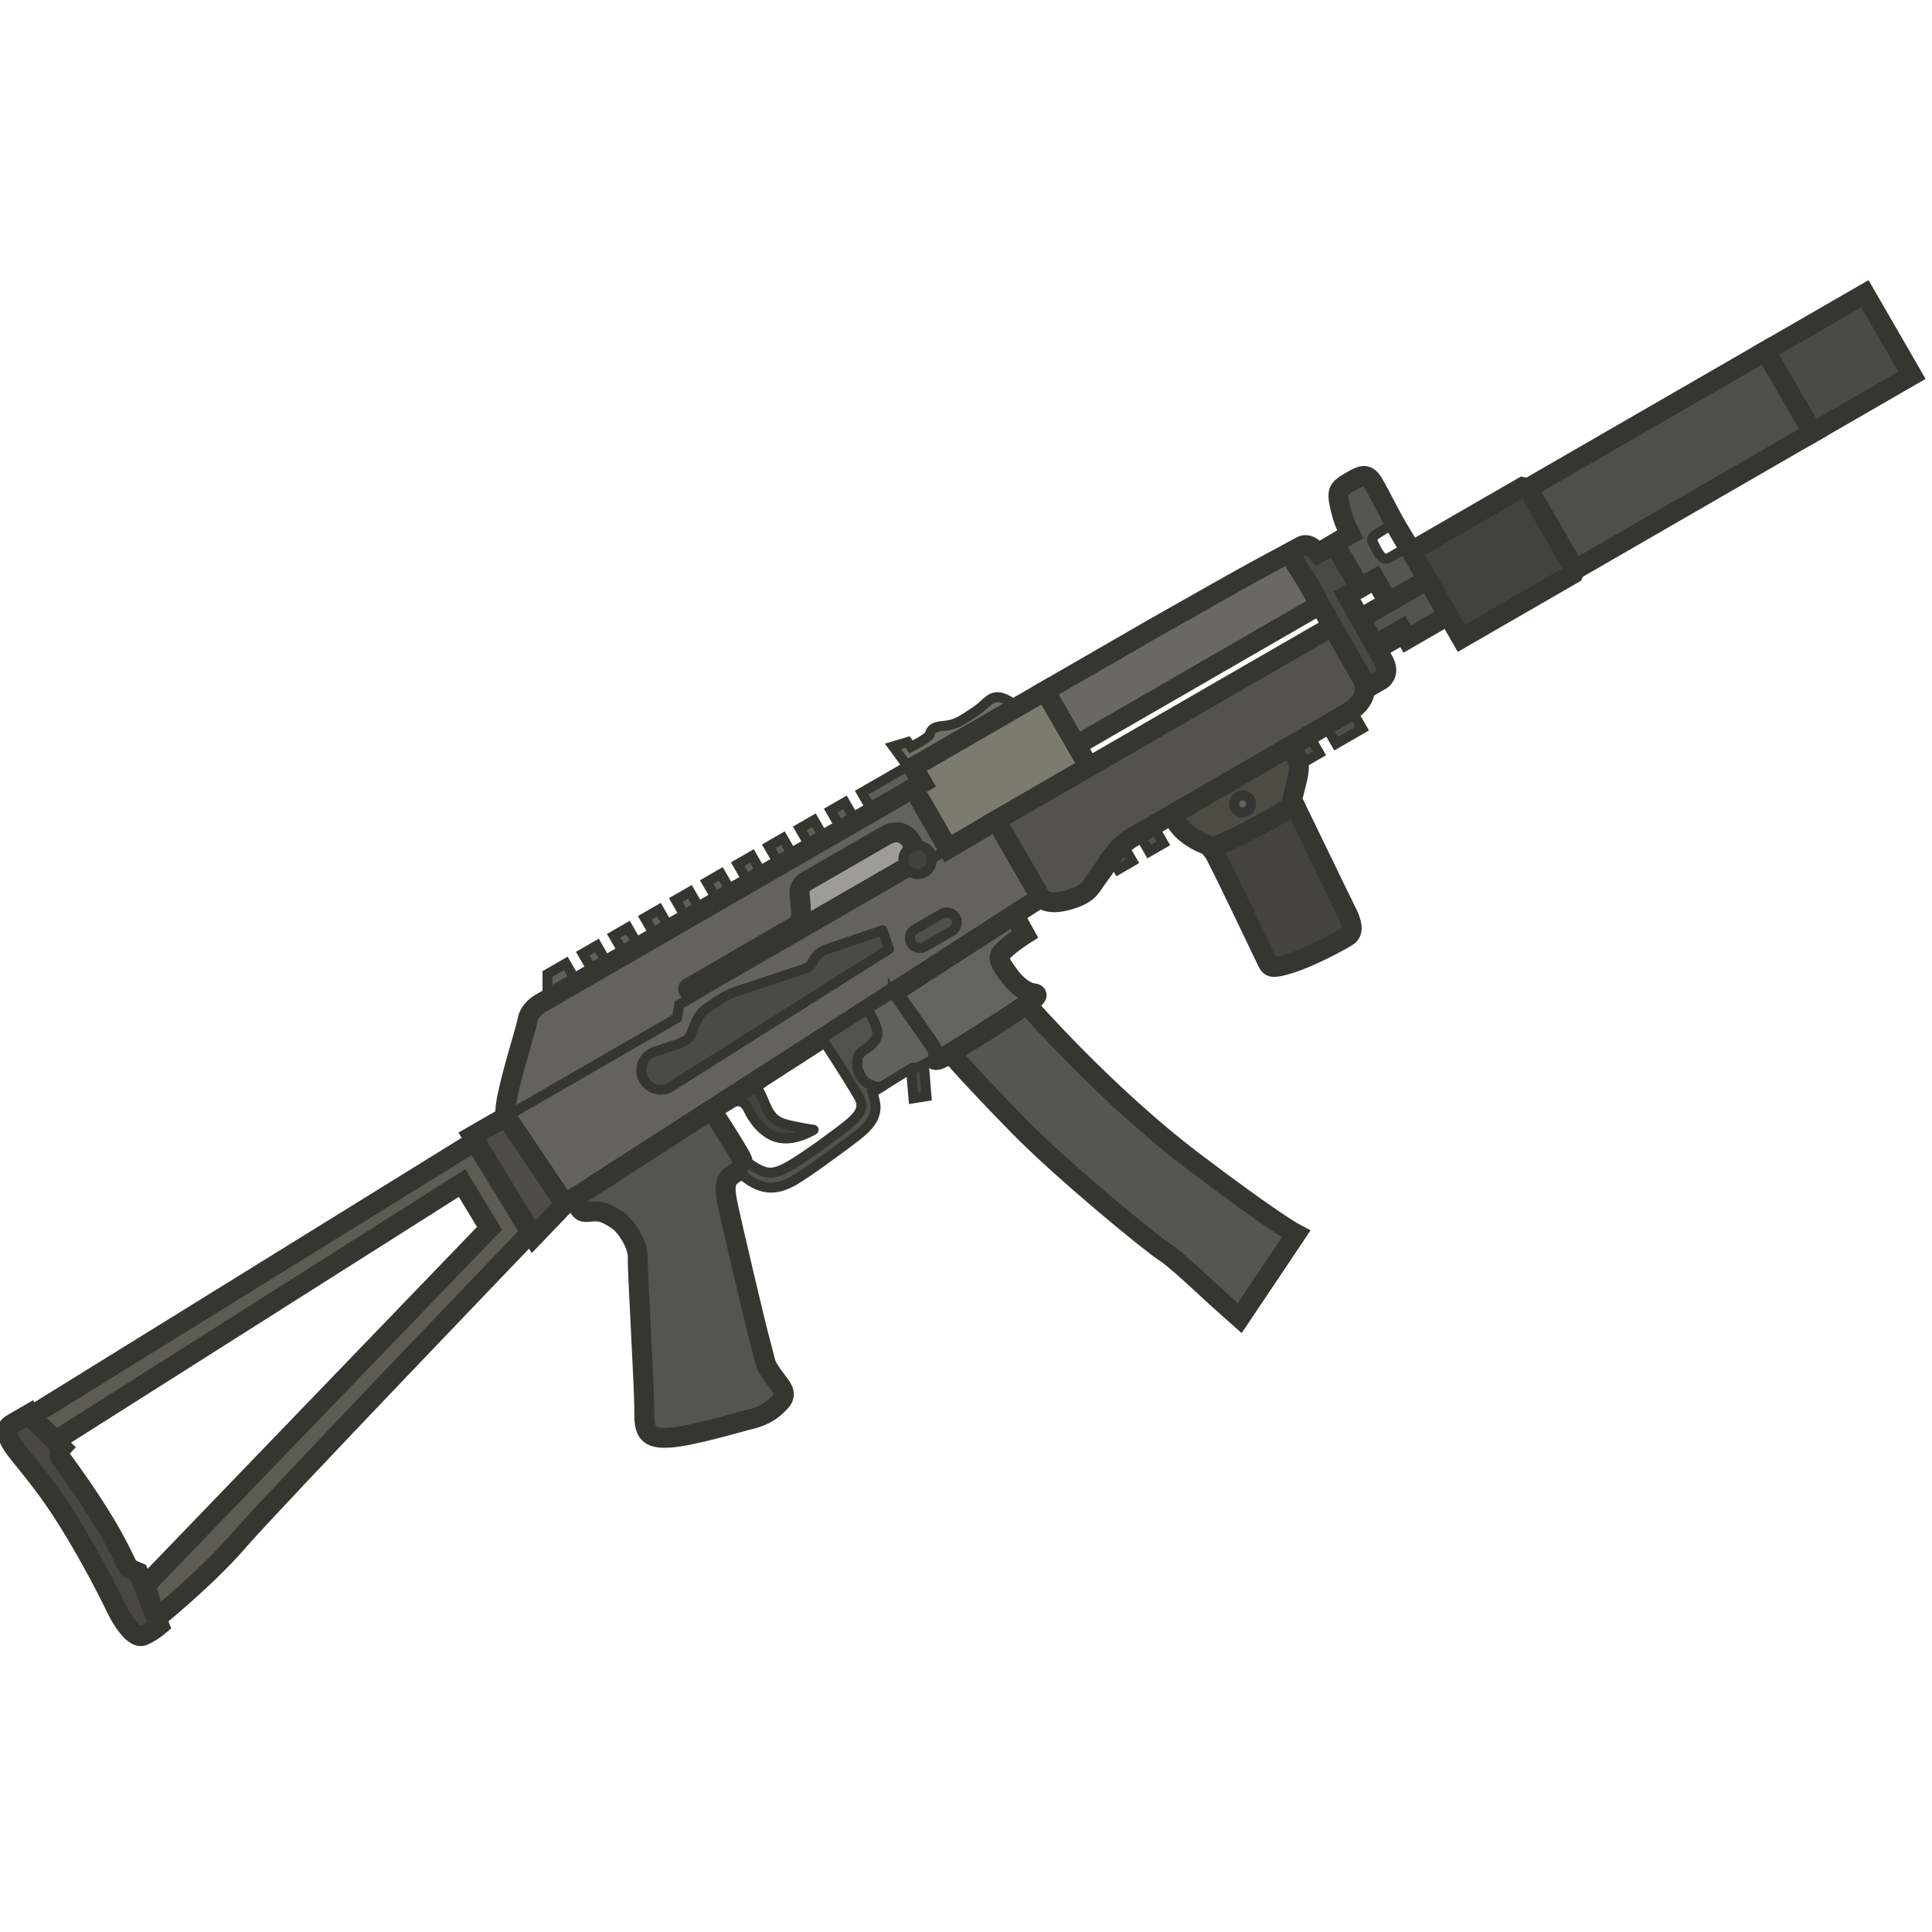 <?xml version="1.0" encoding="UTF-8" standalone="no"?>
<!-- Created with Inkscape (http://www.inkscape.org/) -->

<svg
   width="110"
   height="110"
   viewBox="0 0 29.104 29.104"
   version="1.1"
   id="svg5"
   sodipodi:docname="pp19.svg"
   inkscape:version="1.3.2 (1:1.3.2+202311252150+091e20ef0f)"
   xmlns:inkscape="http://www.inkscape.org/namespaces/inkscape"
   xmlns:sodipodi="http://sodipodi.sourceforge.net/DTD/sodipodi-0.dtd"
   xmlns="http://www.w3.org/2000/svg"
   xmlns:svg="http://www.w3.org/2000/svg">
  <sodipodi:namedview
     id="namedview7"
     pagecolor="#ffffff"
     bordercolor="#999999"
     borderopacity="1"
     inkscape:pageshadow="0"
     inkscape:pageopacity="0"
     inkscape:pagecheckerboard="0"
     inkscape:document-units="px"
     showgrid="false"
     units="px"
     inkscape:zoom="6.4070142"
     inkscape:cx="73.981419"
     inkscape:cy="40.346407"
     inkscape:window-width="2560"
     inkscape:window-height="1368"
     inkscape:window-x="0"
     inkscape:window-y="0"
     inkscape:window-maximized="1"
     inkscape:current-layer="layer1"
     inkscape:showpageshadow="0"
     inkscape:deskcolor="#d1d1d1" />
  <defs
     id="defs2" />
  <g
     inkscape:label="Layer 1"
     inkscape:groupmode="layer"
     id="layer1"
     transform="translate(-30.894,-222.449)">
    <g
       id="g1"
       transform="matrix(0.123,-0.071,0.071,0.123,7.578,210.919)">
      <path
         style="font-variation-settings:normal;fill:#5e5e55;fill-opacity:1;stroke:#363631;stroke-width:1.058;stroke-linecap:butt;stroke-linejoin:miter;stroke-miterlimit:4;stroke-dasharray:none;stroke-dashoffset:0;stroke-opacity:1;paint-order:fill markers stroke;stop-color:#000000"
         d="m 99.073,272.923 1.17,-2.027 h 2.246 v 1.998 z"
         id="path4898-2"
         sodipodi:nodetypes="ccccc" />
      <path
         id="path5412-3"
         style="font-variation-settings:normal;fill:#5e5e55;fill-opacity:1;stroke:#363631;stroke-width:1.058;stroke-linecap:butt;stroke-linejoin:miter;stroke-miterlimit:4;stroke-dasharray:none;stroke-dashoffset:0;stroke-opacity:1;paint-order:fill markers stroke;stop-color:#000000"
         d="m 104.563,270.896 v 1.998 l 1.737,-10e-6 v -1.998 z"
         sodipodi:nodetypes="ccccc" />
      <path
         id="path5412-4-6"
         style="font-variation-settings:normal;fill:#5e5e55;fill-opacity:1;stroke:#363631;stroke-width:1.058;stroke-linecap:butt;stroke-linejoin:miter;stroke-miterlimit:4;stroke-dasharray:none;stroke-dashoffset:0;stroke-opacity:1;paint-order:fill markers stroke;stop-color:#000000"
         d="m 108.359,270.896 v 1.998 l 1.737,-10e-6 v -1.998 z"
         sodipodi:nodetypes="ccccc" />
      <path
         id="path5412-4-2-7"
         style="font-variation-settings:normal;fill:#5e5e55;fill-opacity:1;stroke:#363631;stroke-width:1.058;stroke-linecap:butt;stroke-linejoin:miter;stroke-miterlimit:4;stroke-dasharray:none;stroke-dashoffset:0;stroke-opacity:1;paint-order:fill markers stroke;stop-color:#000000"
         d="m 112.154,270.896 v 1.998 l 1.737,-10e-6 v -1.998 z"
         sodipodi:nodetypes="ccccc" />
      <path
         id="path5412-4-21-7"
         style="font-variation-settings:normal;fill:#5e5e55;fill-opacity:1;stroke:#363631;stroke-width:1.058;stroke-linecap:butt;stroke-linejoin:miter;stroke-miterlimit:4;stroke-dasharray:none;stroke-dashoffset:0;stroke-opacity:1;paint-order:fill markers stroke;stop-color:#000000"
         d="m 115.95,270.896 v 1.998 l 1.737,-1e-5 v -1.998 z"
         sodipodi:nodetypes="ccccc" />
      <path
         id="path5412-4-2-1-8"
         style="font-variation-settings:normal;fill:#5e5e55;fill-opacity:1;stroke:#363631;stroke-width:1.058;stroke-linecap:butt;stroke-linejoin:miter;stroke-miterlimit:4;stroke-dasharray:none;stroke-dashoffset:0;stroke-opacity:1;paint-order:fill markers stroke;stop-color:#000000"
         d="m 119.746,270.895 v 1.998 l 1.737,-2e-5 v -1.998 z"
         sodipodi:nodetypes="ccccc" />
      <path
         id="path5412-4-4-1"
         style="font-variation-settings:normal;fill:#5e5e55;fill-opacity:1;stroke:#363631;stroke-width:1.058;stroke-linecap:butt;stroke-linejoin:miter;stroke-miterlimit:4;stroke-dasharray:none;stroke-dashoffset:0;stroke-opacity:1;paint-order:fill markers stroke;stop-color:#000000"
         d="m 123.542,270.895 v 1.998 l 1.737,-1e-5 v -1.998 z"
         sodipodi:nodetypes="ccccc" />
      <path
         id="path5412-4-2-3-5"
         style="font-variation-settings:normal;fill:#5e5e55;fill-opacity:1;stroke:#363631;stroke-width:1.058;stroke-linecap:butt;stroke-linejoin:miter;stroke-miterlimit:4;stroke-dasharray:none;stroke-dashoffset:0;stroke-opacity:1;paint-order:fill markers stroke;stop-color:#000000"
         d="m 127.338,270.895 v 1.998 l 1.737,-1e-5 v -1.998 z"
         sodipodi:nodetypes="ccccc" />
      <path
         id="path5412-4-6-8-0-8"
         style="font-variation-settings:normal;fill:#505048;fill-opacity:1;stroke:#363631;stroke-width:1.058;stroke-linecap:butt;stroke-linejoin:miter;stroke-miterlimit:4;stroke-dasharray:none;stroke-dashoffset:0;stroke-opacity:1;paint-order:fill markers stroke;stop-color:#000000"
         d="m 158.215,289.554 v 1.998 l 1.737,-1e-5 v -1.998 z"
         sodipodi:nodetypes="ccccc" />
      <path
         id="path5412-4-2-3-5-9"
         style="font-variation-settings:normal;fill:#505048;fill-opacity:1;stroke:#363631;stroke-width:1.058;stroke-linecap:butt;stroke-linejoin:miter;stroke-miterlimit:4;stroke-dasharray:none;stroke-dashoffset:0;stroke-opacity:1;paint-order:fill markers stroke;stop-color:#000000"
         d="m 184.902,289.553 v 1.998 l 3.197,-10e-6 v -1.998 z"
         sodipodi:nodetypes="ccccc" />
      <path
         id="path5412-4-21-3-4"
         style="font-variation-settings:normal;fill:#5e5e55;fill-opacity:1;stroke:#363631;stroke-width:1.058;stroke-linecap:butt;stroke-linejoin:miter;stroke-miterlimit:4;stroke-dasharray:none;stroke-dashoffset:0;stroke-opacity:1;paint-order:fill markers stroke;stop-color:#000000"
         d="m 131.134,270.895 v 1.998 l 1.737,-10e-6 v -1.998 z"
         sodipodi:nodetypes="ccccc" />
      <path
         id="path5412-4-2-1-4-8"
         style="font-variation-settings:normal;fill:#5e5e55;fill-opacity:1;stroke:#363631;stroke-width:1.058;stroke-linecap:butt;stroke-linejoin:miter;stroke-miterlimit:4;stroke-dasharray:none;stroke-dashoffset:0;stroke-opacity:1;paint-order:fill markers stroke;stop-color:#000000"
         d="m 134.929,270.895 v 1.998 l 1.737,-2e-5 v -1.998 z"
         sodipodi:nodetypes="ccccc" />
      <path
         id="path5412-4-2-1-4-8-8"
         style="font-variation-settings:normal;fill:#505048;fill-opacity:1;stroke:#363631;stroke-width:1.058;stroke-linecap:butt;stroke-linejoin:miter;stroke-miterlimit:4;stroke-dasharray:none;stroke-dashoffset:0;stroke-opacity:1;paint-order:fill markers stroke;stop-color:#000000"
         d="m 162.01,289.554 v 1.998 l 1.737,-2e-5 v -1.998 z"
         sodipodi:nodetypes="ccccc" />
      <path
         id="path5412-4-6-8-0-8-1"
         style="font-variation-settings:normal;fill:#505048;fill-opacity:1;stroke:#363631;stroke-width:1.058;stroke-linecap:butt;stroke-linejoin:miter;stroke-miterlimit:4;stroke-dasharray:none;stroke-dashoffset:0;stroke-opacity:1;paint-order:fill markers stroke;stop-color:#000000"
         d="m 181.106,289.553 v 1.998 l 1.737,-1e-5 v -1.998 z"
         sodipodi:nodetypes="ccccc" />
      <path
         id="path5412-4-2-1-4-5-5"
         style="font-variation-settings:normal;fill:#5e5e55;fill-opacity:1;stroke:#363631;stroke-width:1.058;stroke-linecap:butt;stroke-linejoin:miter;stroke-miterlimit:4;stroke-dasharray:none;stroke-dashoffset:0;stroke-opacity:1;paint-order:fill markers stroke;stop-color:#000000"
         d="m 138.725,270.895 v 1.998 l 5.537,-2e-5 v -1.998 z"
         sodipodi:nodetypes="ccccc" />
      <path
         style="font-variation-settings:normal;fill:#43433f;fill-opacity:1;stroke:#363631;stroke-width:1.058;stroke-linecap:butt;stroke-linejoin:round;stroke-miterlimit:4;stroke-dasharray:none;stroke-dashoffset:0;stroke-opacity:1;paint-order:fill markers stroke;stop-color:#000000"
         d="m 114.616,291.739 c -0.114,0.485 -0.134,0.568 -0.702,0.568 -0.568,0 -0.372,0.01 -0.496,1.311 -0.124,1.301 -0.476,2.472 0.681,3.655 0.95,0.97 2.333,2.044 2.333,2.044 0,0 -2.199,0.103 -3.551,-1.053 -1.352,-1.156 -1.456,-3.242 -1.363,-4.284 0.093,-1.043 -0.485,-1.435 -1.084,-1.435 -0.599,0 -1.332,0.103 -1.466,-0.062 -0.134,-0.165 -0.145,-0.454 -0.145,-0.454 z"
         id="path8280-1"
         sodipodi:nodetypes="cssscsssccc" />
      <path
         id="path2384-9"
         style="font-variation-settings:normal;fill:#63635b;fill-opacity:1;stroke:#363631;stroke-width:2.117;stroke-linecap:butt;stroke-linejoin:miter;stroke-miterlimit:4;stroke-dasharray:none;stroke-dashoffset:0;stroke-opacity:1;paint-order:fill markers stroke;stop-color:#000000"
         d="M 143.709,273.218 H 97.993 c 0,0 -1.343,-0.003 -2.044,0.873 -0.701,0.876 -7.125,6.599 -7.067,7.709 l 0.759,11.154 59.973,-2.929 v -9.457 l -5.905,0.041 z"
         sodipodi:nodetypes="ccccccccc" />
      <path
         style="font-variation-settings:normal;fill:#707065;fill-opacity:1;stroke:#363631;stroke-width:1.058;stroke-linecap:butt;stroke-linejoin:miter;stroke-miterlimit:4;stroke-dasharray:none;stroke-dashoffset:0;stroke-opacity:1;paint-order:fill markers stroke;stop-color:#000000"
         d="m 144.321,270.733 -0.263,-2.424 1.577,0.38 0.048,0.622 c 0,0 2.009,0.108 2.33,-0.125 0.321,-0.234 0.526,-0.672 1.752,-0.088 1.226,0.584 2.073,0.467 3.592,0.38 1.518,-0.088 2.073,-0.584 2.862,-0.175 0.788,0.409 1.256,1.781 1.256,1.781 z"
         id="path33867-9"
         sodipodi:nodetypes="cccccssscc" />
      <path
         id="path3518-2"
         style="font-variation-settings:normal;fill:#7b7b6f;fill-opacity:1;stroke:#363631;stroke-width:2.117;stroke-linecap:butt;stroke-linejoin:miter;stroke-miterlimit:4;stroke-dasharray:none;stroke-dashoffset:0;stroke-opacity:1;paint-order:fill markers stroke;stop-color:#000000"
         d="m 143.709,273.218 v 7.392 l 5.905,-0.041 h 11.356 v -9.291 h -16.165 v 1.941 z"
         sodipodi:nodetypes="cccccccc" />
      <path
         style="font-variation-settings:normal;fill:#64645e;fill-opacity:1;stroke:#363631;stroke-width:2.117;stroke-linecap:butt;stroke-linejoin:miter;stroke-miterlimit:4;stroke-dasharray:none;stroke-dashoffset:0;stroke-opacity:1;paint-order:fill markers stroke;stop-color:#000000"
         d="m 130.948,290.965 c 0.475,5.492 0.723,7.361 0.557,7.609 -0.165,0.248 -0.723,0.847 0.351,0.95 1.074,0.103 9.147,-0.289 10.675,-0.413 1.528,-0.124 1.858,-0.31 1.26,-0.743 -0.599,-0.434 -1.094,-1.693 -1.198,-2.767 -0.103,-1.074 -0.372,-2.292 0.496,-2.581 1.14,-0.38 3.118,-0.454 3.118,-0.454 l 0.041,-2.377 z"
         id="path3014-0"
         sodipodi:nodetypes="cssssssccc" />
      <path
         style="font-variation-settings:normal;fill:#565651;fill-opacity:1;stroke:#363631;stroke-width:2.117;stroke-linecap:butt;stroke-linejoin:miter;stroke-miterlimit:4;stroke-dasharray:none;stroke-dashoffset:0;stroke-opacity:1;paint-order:fill markers stroke;stop-color:#000000"
         d="m 133.063,299.54 c 0,0 5.592,-0.161 7.373,-0.292 1.781,-0.131 2.219,-0.175 2.219,-0.175 0,0 2.396,12.401 7.023,23.375 4.159,9.864 5.544,12.028 5.544,12.028 l -9.632,4.733 c 0,0 -0.934,-2.803 -1.226,-3.738 -0.292,-0.934 -1.518,-5.081 -2.219,-6.424 -0.701,-1.343 -4.906,-12.381 -6.658,-19.156 -1.752,-6.775 -2.424,-10.352 -2.424,-10.352 z"
         id="path3642-4"
         sodipodi:nodetypes="cscsccsssc" />
      <path
         id="path10111-2"
         style="font-variation-settings:normal;fill:#696962;fill-opacity:1;stroke:#363631;stroke-width:2.117;stroke-linecap:butt;stroke-linejoin:miter;stroke-miterlimit:4;stroke-dasharray:none;stroke-dashoffset:0;stroke-opacity:1;paint-order:fill markers stroke;stop-color:#000000"
         d="m 160.97,271.277 v 6.65 h 29.81 c 0.081,-3.115 -0.09,-5.559 -0.118,-6.393 0,0 -3.221,-0.134 -6.979,-0.175 -3.758,-0.041 -9.415,-0.083 -9.415,-0.083 z"
         sodipodi:nodetypes="cccsscc" />
      <path
         style="font-variation-settings:normal;fill:#545450;fill-opacity:1;stroke:#363631;stroke-width:2.117;stroke-linecap:butt;stroke-linejoin:miter;stroke-miterlimit:4;stroke-dasharray:none;stroke-dashoffset:0;stroke-opacity:1;paint-order:fill markers stroke;stop-color:#000000"
         d="m 90.664,292.916 17.448,-0.867 c 0,0 0.289,5.41 0.165,6.215 -0.124,0.805 -0.661,0.785 -1.734,0.888 -1.074,0.103 -1.487,0.97 -2.065,2.767 -0.578,1.796 -3.758,12.286 -4.295,14.371 -0.537,2.085 -0.661,1.838 -0.537,3.345 0.124,1.507 0.557,2.519 -0.702,2.911 -1.26,0.392 -2.313,0.413 -3.717,0 -1.404,-0.413 -6.194,-1.528 -8.342,-2.581 -2.147,-1.053 -2.044,-1.92 -0.909,-3.82 1.136,-1.9 6.773,-13.215 7.516,-14.392 0.743,-1.177 0.619,-3.551 0.124,-4.543 -0.496,-0.991 -0.909,-1.652 -1.693,-2.044 -0.785,-0.392 -1.094,-0.413 -1.156,-0.95 -0.062,-0.537 -0.103,-1.301 -0.103,-1.301 z"
         id="path4160-9"
         sodipodi:nodetypes="ccssssssssssssscc" />
      <path
         id="path4450-9"
         style="font-variation-settings:normal;fill:#52524d;fill-opacity:1;stroke:#363631;stroke-width:1.058;stroke-linecap:butt;stroke-linejoin:miter;stroke-miterlimit:4;stroke-dasharray:none;stroke-dashoffset:0;stroke-opacity:1;paint-order:fill markers stroke;stop-color:#000000"
         d="m 127.779,291.089 -5.739,0.279 c 0,0 0.296,4.504 0.288,7.392 -0.002,0.062 -0.009,0.152 -0.028,0.259 -0.227,1.658 -2.206,1.634 -6.188,2.101 -5.825,0.519 -6.179,0.347 -7.441,-2.205 -0.138,-0.518 -0.357,-1.164 -0.357,-1.164 0,0 0.077,0.437 -0.057,0.679 l -0.744,1.341 c 1.001,2.715 2.653,3.159 4.522,3.159 1.531,0 5.944,-0.494 7.867,-0.744 1.95,-0.253 2.787,-0.723 3.366,-1.569 0.281,-0.41 0.557,-1.59 0.557,-1.59 l 1.043,-0.062 c 0,0 -1.043,-0.681 -1.249,-1.703 -0.206,-1.022 0.444,-2.499 1.425,-2.55 0.981,-0.052 1.931,-0.289 2.354,-0.815 0.423,-0.527 0.382,-2.808 0.382,-2.808 z"
         sodipodi:nodetypes="cccccccscsssccsssc" />
      <path
         id="path6966-1"
         style="font-variation-settings:normal;fill:#62625c;fill-opacity:1;stroke:#363631;stroke-width:1.058;stroke-linecap:butt;stroke-linejoin:miter;stroke-miterlimit:4;stroke-dasharray:none;stroke-dashoffset:0;stroke-opacity:1;paint-order:fill markers stroke;stop-color:#000000"
         d="m 130.948,290.965 -3.169,0.124 c 0,0 0.072,1.301 -0.176,2.271 -0.248,0.97 -0.95,1.125 -1.549,1.249 -0.599,0.124 -1.476,-0.062 -1.9,0.63 -0.423,0.692 -0.474,0.733 -0.526,1.456 -0.052,0.723 0.145,1.177 0.475,1.579 0.33,0.403 0.764,0.692 0.764,0.692 0,0 3.614,-0.124 3.892,-0.103 0.279,0.021 0.464,0.31 0.826,0.31 0.361,0 1.621,0.01 1.621,0.01 0,0 0.021,-0.237 0.207,-0.434 0.186,-0.196 0.145,-0.774 0.124,-1.032 -0.021,-0.258 -0.589,-6.752 -0.589,-6.752 z" />
      <path
         style="font-variation-settings:normal;fill:#4a4a46;fill-opacity:1;stroke:#363631;stroke-width:1.058;stroke-linecap:butt;stroke-linejoin:miter;stroke-miterlimit:4;stroke-dasharray:none;stroke-dashoffset:0;stroke-opacity:1;paint-order:fill markers stroke;stop-color:#000000"
         d="m 128.597,298.899 -1.321,2.818 1.303,0.5 1.435,-3.035 c -0.866,-0.048 -1.321,-0.277 -1.417,-0.283 z"
         id="path8165-2"
         sodipodi:nodetypes="ccccc" />
      <path
         id="path9073-9"
         style="font-variation-settings:normal;fill:#4d4d46;fill-opacity:1;stroke:#363631;stroke-width:2.117;stroke-linecap:butt;stroke-linejoin:miter;stroke-miterlimit:4;stroke-dasharray:none;stroke-dashoffset:0;stroke-opacity:1;paint-order:fill markers stroke;stop-color:#000000"
         d="m 84.738,281.8 0.289,12.498 4.614,-1.344 -0.759,-11.154 z" />
      <path
         style="font-variation-settings:normal;fill:#5c5c53;fill-opacity:1;stroke:#363631;stroke-width:2.117;stroke-linecap:butt;stroke-linejoin:miter;stroke-miterlimit:4;stroke-dasharray:none;stroke-dashoffset:0;stroke-opacity:1;paint-order:fill markers stroke;stop-color:#000000"
         d="m 84.687,282.417 -55.409,1.703 1.074,3.551 50.959,-2.106 0.124,5.616 -50.515,14.554 -0.876,3.63 c 0,0 6.891,-1.08 11.797,-2.803 4.906,-1.723 43.156,-12.81 43.156,-12.81 z"
         id="path9076-8"
         sodipodi:nodetypes="cccccccscc" />
      <path
         style="font-variation-settings:normal;fill:#484840;fill-opacity:1;stroke:#363631;stroke-width:2.117;stroke-linecap:butt;stroke-linejoin:miter;stroke-miterlimit:4;stroke-dasharray:none;stroke-dashoffset:0;stroke-opacity:1;paint-order:fill markers stroke;stop-color:#000000"
         d="m 29.278,284.12 1.074,3.964 0.165,0.568 c 0,0 -0.723,0.227 -0.64,1.022 0.083,0.795 0.663,5.821 0.575,9.88 -0.088,4.059 -0.38,3.474 0.044,4.043 l 0.423,0.569 -0.876,5.987 c 0,0 -1.095,0.204 -2.059,0.073 -0.964,-0.131 -1.097,-2.54 -0.994,-3.781 0.102,-1.241 0.43,-6.633 0.182,-11.671 -0.248,-5.038 -1.094,-7.908 -1.053,-9.354 0.041,-1.445 0.475,-1.59 1.218,-1.59 h 1.954 z"
         id="path9286-5"
         sodipodi:nodetypes="cccsssccssssscc" />
      <path
         id="path9423-8"
         style="fill:#4b4b45;fill-opacity:1;fill-rule:evenodd;stroke:#363631;stroke-width:1.058;stroke-linecap:round;stroke-linejoin:round;stroke-miterlimit:4;stroke-dasharray:none;stroke-opacity:1;stop-color:#000000"
         d="m 127.31,283.44 c -1.145,-0.23 -1.735,0.188 -2.211,0.48 -0.475,0.292 -0.951,0.137 -0.951,0.137 l -7.527,-1.546 c -1.489,-0.298 -2.336,-0.081 -3.602,-0.007 -1.266,0.074 -2.156,1.124 -2.873,1.576 -0.716,0.452 -1.18,0.24 -4.358,-0.397 l -6.8e-4,0.009 c -1.067,-0.124 -2.051,0.591 -2.263,1.645 -0.224,1.118 0.501,2.207 1.619,2.431 0.081,0.015 0.162,0.026 0.244,0.032 l -5.2e-4,0.003 0.019,-9.1e-4 c 0.149,0.01 0.299,0.004 0.447,-0.018 l 27.084,-1.071 0.413,-2.062 z"
         inkscape:transform-center-x="-12.758486"
         inkscape:transform-center-y="-0.66284394"
         sodipodi:nodetypes="cscccsccccccccccc" />
      <path
         style="font-variation-settings:normal;fill:#9d9d95;fill-opacity:1;stroke:#363631;stroke-width:2.117;stroke-linecap:butt;stroke-linejoin:miter;stroke-miterlimit:4;stroke-dasharray:none;stroke-dashoffset:0;stroke-opacity:1;paint-order:fill markers stroke;stop-color:#000000"
         d="m 124.919,279.639 c -10.448,-10e-5 -11.143,0.037 -11.143,0.037 -1.788,-0.02 -1.344,-0.167 -1.406,0.466 h 28.324 v -1.927 c 0,0 0.227,-2.116 -2.116,-2.116 h -9.694 c 0,0 -0.784,0.016 -1.115,0.588 -0.331,0.573 -1.218,2.952 -1.838,2.952 z"
         id="path29123-7"
         sodipodi:nodetypes="sccccscsss" />
      <path
         style="font-variation-settings:normal;vector-effect:none;fill:#494944;fill-opacity:1;stroke:#363631;stroke-width:2.117;stroke-linecap:butt;stroke-linejoin:miter;stroke-miterlimit:4;stroke-dasharray:none;stroke-dashoffset:0;stroke-opacity:1;-inkscape-stroke:none;paint-order:fill markers stroke;stop-color:#000000"
         d="m 190.662,271.535 c 0,0 0.207,3.294 0.207,3.996 0,0.702 -0.089,2.397 -0.089,2.397 v 2.641 c 0,0 -0.076,4.46 -0.076,5.368 0,0.909 -0.372,2.147 -0.372,2.147 h 2.106 c 0,0 1.115,-0.041 1.198,-1.445 0.083,-1.404 0.124,-8.135 0.124,-8.135 h 1.611 v -5.41 h -2.023 c 0,0 -0.165,-1.508 -1.156,-1.528 l -1.529,-0.031 z"
         id="path966-3"
         sodipodi:nodetypes="csccsccsccccscc" />
      <path
         id="path1461-8"
         style="font-variation-settings:normal;vector-effect:none;fill:#54544f;fill-opacity:1;stroke:#363631;stroke-width:2.117;stroke-linecap:butt;stroke-linejoin:miter;stroke-miterlimit:4;stroke-dasharray:none;stroke-dashoffset:0;stroke-opacity:1;-inkscape-stroke:none;paint-order:fill markers stroke;stop-color:#000000"
         d="m 193.76,281.333 -0.062,3.696 h 1.713 v -0.496 h 1.569 v 1.177 h 5.149 v -0.537 l -0.028,-3.841 z"
         sodipodi:nodetypes="cccccccccc" />
      <path
         id="path7446-2"
         style="font-variation-settings:normal;fill:#565650;fill-opacity:1;stroke:#363631;stroke-width:1.058;stroke-linecap:butt;stroke-linejoin:miter;stroke-miterlimit:4;stroke-dasharray:none;stroke-dashoffset:0;stroke-opacity:1;paint-order:fill markers stroke;stop-color:#000000"
         d="m 198.839,268.407 c -0.986,2.011 -1.164,5.19 -3.49,5.265 v 4.666 h 2.065 v 2.746 h 4.914 v -12.017 z m 2.565,5.995 0.015,2.887 h -1.868 c -0.89,0 -0.598,-1.689 -0.598,-2.23 0,-0.54 0.115,-0.657 2.452,-0.657 z" />
      <path
         style="font-variation-settings:normal;vector-effect:none;fill:none;fill-opacity:1;stroke:#363631;stroke-width:2.117;stroke-linecap:butt;stroke-linejoin:miter;stroke-miterlimit:4;stroke-dasharray:none;stroke-dashoffset:0;stroke-opacity:1;-inkscape-stroke:none;paint-order:fill markers stroke;stop-color:#000000"
         d="m 195.37,278.504 h 1.838 v 2.808 l 4.894,0.021 c 0,0 -0.041,-3.035 -0.103,-5.678 -0.062,-2.643 0.227,-5.575 0.103,-6.442 -0.124,-0.867 -0.64,-0.97 -1.776,-0.97 -1.136,0 -1.693,0 -2.065,0.661 -0.372,0.661 -0.826,2.436 -0.867,3.035 l -0.083,1.115 -1.941,0.041 z"
         id="path1858-6"
         sodipodi:nodetypes="cccccssssccc" />
      <path
         style="font-variation-settings:normal;fill:none;fill-opacity:1;stroke:#363631;stroke-width:1.058;stroke-linecap:butt;stroke-linejoin:miter;stroke-miterlimit:4;stroke-dasharray:none;stroke-dashoffset:0;stroke-opacity:1;paint-order:fill markers stroke;stop-color:#000000"
         d="m 140.694,280.668 h 2.55"
         id="path2809-4"
         sodipodi:nodetypes="cc" />
      <path
         style="font-variation-settings:normal;fill:none;fill-opacity:1;stroke:#363631;stroke-width:1.058;stroke-linecap:butt;stroke-linejoin:miter;stroke-miterlimit:4;stroke-dasharray:none;stroke-dashoffset:0;stroke-opacity:1;paint-order:fill markers stroke;stop-color:#000000"
         d="m 88.882,281.8 h 20.923 l 0.925,-1.111 h 2.709"
         id="path2957-0"
         sodipodi:nodetypes="cccc" />
      <path
         style="color:#000000;fill:#50504a;fill-opacity:1;stroke:#363631;stroke-width:1.058;stroke-linecap:round;stroke-miterlimit:4;stroke-dasharray:none;stroke-opacity:1;paint-order:fill markers stroke"
         d="m 136.363,286.276 a 1.058,1.058 0 0 0 -1.059,1.059 1.058,1.058 0 0 0 1.059,1.059 h 3.299 a 1.058,1.058 0 0 0 1.059,-1.059 1.058,1.058 0 0 0 -1.059,-1.059 z"
         id="path4610-4" />
      <path
         id="path22112"
         style="font-variation-settings:normal;vector-effect:none;fill:#43433e;fill-opacity:1;stroke:#363631;stroke-width:2.117;stroke-linecap:butt;stroke-linejoin:miter;stroke-miterlimit:4;stroke-dasharray:none;stroke-dashoffset:0;stroke-opacity:1;-inkscape-stroke:none;paint-order:fill markers stroke;stop-color:#000000"
         d="m 215.646,277.869 h -13.637 v 10.645 h 13.697 l 0.361,-0.271 v -9.983 z"
         sodipodi:nodetypes="ccccccc" />
      <path
         id="path22677"
         style="font-variation-settings:normal;vector-effect:none;fill:#4f4f49;fill-opacity:1;stroke:#363631;stroke-width:2.117;stroke-linecap:butt;stroke-linejoin:miter;stroke-miterlimit:4;stroke-dasharray:none;stroke-dashoffset:0;stroke-opacity:1;-inkscape-stroke:none;paint-order:fill markers stroke;stop-color:#000000"
         d="m 245.184,278.26 h -29.117 v 9.983 h 29.117 z"
         sodipodi:nodetypes="ccccc" />
      <path
         id="path23642"
         style="font-variation-settings:normal;vector-effect:none;fill:#4b4b45;fill-opacity:1;stroke:#363631;stroke-width:2.117;stroke-linecap:butt;stroke-linejoin:miter;stroke-miterlimit:4;stroke-dasharray:none;stroke-dashoffset:0;stroke-opacity:1;-inkscape-stroke:none;paint-order:fill markers stroke;stop-color:#000000"
         d="m 245.184,278.26 v 9.983 h 12.154 v -9.983 z"
         sodipodi:nodetypes="ccccc" />
      <path
         id="path3932-2-4"
         style="font-variation-settings:normal;fill:#53534b;fill-opacity:1;stroke:#363631;stroke-width:2.117;stroke-linecap:butt;stroke-linejoin:miter;stroke-miterlimit:4;stroke-dasharray:none;stroke-dashoffset:0;stroke-opacity:1;paint-order:fill markers stroke;stop-color:#000000"
         d="M 190.78,280.569 H 160.97 149.614 v 9.457 c 0,0 0.083,1.115 2.437,1.693 2.354,0.578 2.705,-0.082 4.151,-0.66 1.445,-0.578 2.715,-1.695 5.16,-1.695 2.588,0 23.602,0.002 26.204,-0.04 2.56,-0.041 3.18,-1.356 3.18,-2.519 0,-0.646 0.043,-2.824 0.035,-6.236 z"
         sodipodi:nodetypes="ccccssssscc" />
      <path
         id="path38001"
         style="font-variation-settings:normal;opacity:1;vector-effect:none;fill:#44443d;fill-opacity:1;stroke:#363631;stroke-width:2.117;stroke-linecap:butt;stroke-linejoin:miter;stroke-miterlimit:4;stroke-dasharray:none;stroke-dashoffset:0;stroke-opacity:1;-inkscape-stroke:none;paint-order:fill markers stroke;stop-color:#000000;stop-opacity:1"
         d="m 177.84,294.819 c -0.094,0.014 -0.188,0.028 -0.281,0.04 -0.102,0.014 -0.203,0.026 -0.303,0.038 -0.1,0.011 -0.199,0.022 -0.298,0.031 -0.098,0.009 -0.196,0.018 -0.292,0.025 -0.096,0.007 -0.191,0.014 -0.285,0.02 -0.094,0.006 -0.187,0.011 -0.278,0.015 -0.091,0.004 -0.181,0.008 -0.27,0.01 -0.088,0.003 -0.176,0.005 -0.261,0.007 -0.085,0.002 -0.17,0.003 -0.252,0.003 -0.164,0.001 -0.321,1e-4 -0.471,-0.002 -0.15,-0.002 -0.291,-0.006 -0.424,-0.01 -0.133,-0.004 -0.257,-0.009 -0.371,-0.013 -0.229,-0.009 -0.418,-0.018 -0.56,-0.022 -0.142,-0.004 -0.361,-0.009 -0.636,-0.017 -0.138,-0.004 -0.289,-0.009 -0.453,-0.015 -0.164,-0.006 -0.34,-0.015 -0.525,-0.024 -0.185,-0.009 -0.38,-0.02 -0.582,-0.033 -0.202,-0.013 -0.412,-0.028 -0.626,-0.044 -0.214,-0.017 -0.433,-0.036 -0.655,-0.057 -0.111,-0.011 -0.222,-0.022 -0.334,-0.035 -0.112,-0.012 -0.224,-0.025 -0.336,-0.039 -0.112,-0.013 -0.225,-0.027 -0.337,-0.042 -0.112,-0.015 -0.224,-0.031 -0.335,-0.048 -0.111,-0.017 -0.387,-0.034 -0.497,-0.052 -0.11,-0.018 -0.327,-0.057 -0.327,-0.057 -0.005,0.186 0.078,0.662 0.078,0.662 -0.117,2.741 -0.667,9.63 -0.907,12.761 -0.058,0.701 0.019,0.935 2.121,1.402 2.102,0.467 5.811,0.584 6.629,0.526 0.818,-0.058 1.109,-1.051 1.168,-2.22 0.056,-1.118 0.829,-11.357 0.876,-12.426 z"
         sodipodi:nodetypes="csssssssssssssssssssssssscscssscc" />
      <path
         id="path39936"
         style="font-variation-settings:normal;opacity:1;vector-effect:none;fill:#4c4c43;fill-opacity:1;stroke:#363631;stroke-width:2.117;stroke-linecap:butt;stroke-linejoin:miter;stroke-miterlimit:4;stroke-dasharray:none;stroke-dashoffset:0;stroke-opacity:1;-inkscape-stroke:none;paint-order:fill markers stroke;stop-color:#000000;stop-opacity:1"
         d="m 180.641,289.379 -14.478,0.029 c -0.626,2.453 1.918,5.126 1.991,5.126 l 0.188,0.021 c 0,0 0.221,0.036 0.332,0.052 0.111,0.017 0.223,0.033 0.335,0.048 0.112,0.015 0.225,0.029 0.337,0.042 0.112,0.014 0.225,0.027 0.336,0.039 0.112,0.012 0.223,0.024 0.334,0.035 0.222,0.022 0.441,0.041 0.655,0.057 0.214,0.017 0.424,0.032 0.626,0.044 0.202,0.013 0.397,0.023 0.582,0.033 0.185,0.009 0.361,0.017 0.525,0.024 0.164,0.006 0.316,0.011 0.453,0.015 0.275,0.008 0.494,0.013 0.636,0.017 0.142,0.004 0.332,0.012 0.56,0.022 0.114,0.005 0.238,0.009 0.371,0.013 0.133,0.004 0.275,0.008 0.424,0.01 0.15,0.002 0.307,0.003 0.471,0.002 0.082,-5.3e-4 0.166,-0.002 0.252,-0.003 0.085,-0.002 0.172,-0.004 0.261,-0.007 0.088,-0.003 0.178,-0.006 0.27,-0.01 0.091,-0.004 0.184,-0.009 0.278,-0.015 0.094,-0.006 0.189,-0.012 0.285,-0.02 0.096,-0.007 0.194,-0.016 0.292,-0.025 0.098,-0.009 0.197,-0.02 0.298,-0.031 0.1,-0.011 0.201,-0.024 0.303,-0.038 0,0 0.187,-0.026 0.281,-0.04 0,0 0.023,-0.372 0.033,-0.389 0.234,-0.409 2.067,-1.985 2.418,-2.803 0.35,-0.818 0.35,-2.248 0.35,-2.248 z"
         sodipodi:nodetypes="ccccssssssssssssssssssssssscsscc" />
      <circle
         style="font-variation-settings:normal;opacity:1;fill:#65655c;fill-opacity:1;fill-rule:evenodd;stroke:#353531;stroke-width:1.058;stroke-linecap:round;stroke-linejoin:round;stroke-miterlimit:4;stroke-dasharray:none;stroke-dashoffset:0;stroke-opacity:1;stop-color:#000000;stop-opacity:1"
         id="path41041"
         cx="173.115"
         cy="292.127"
         r="0.902" />
      <circle
         style="font-variation-settings:normal;opacity:1;fill:#42423d;fill-opacity:1;fill-rule:evenodd;stroke:#363631;stroke-width:1.058;stroke-linecap:round;stroke-linejoin:round;stroke-miterlimit:4;stroke-dasharray:none;stroke-dashoffset:0;stroke-opacity:1;stop-color:#000000;stop-opacity:1"
         id="path52711"
         cx="140.304"
         cy="280.027"
         r="1.515" />
    </g>
  </g>
</svg>
